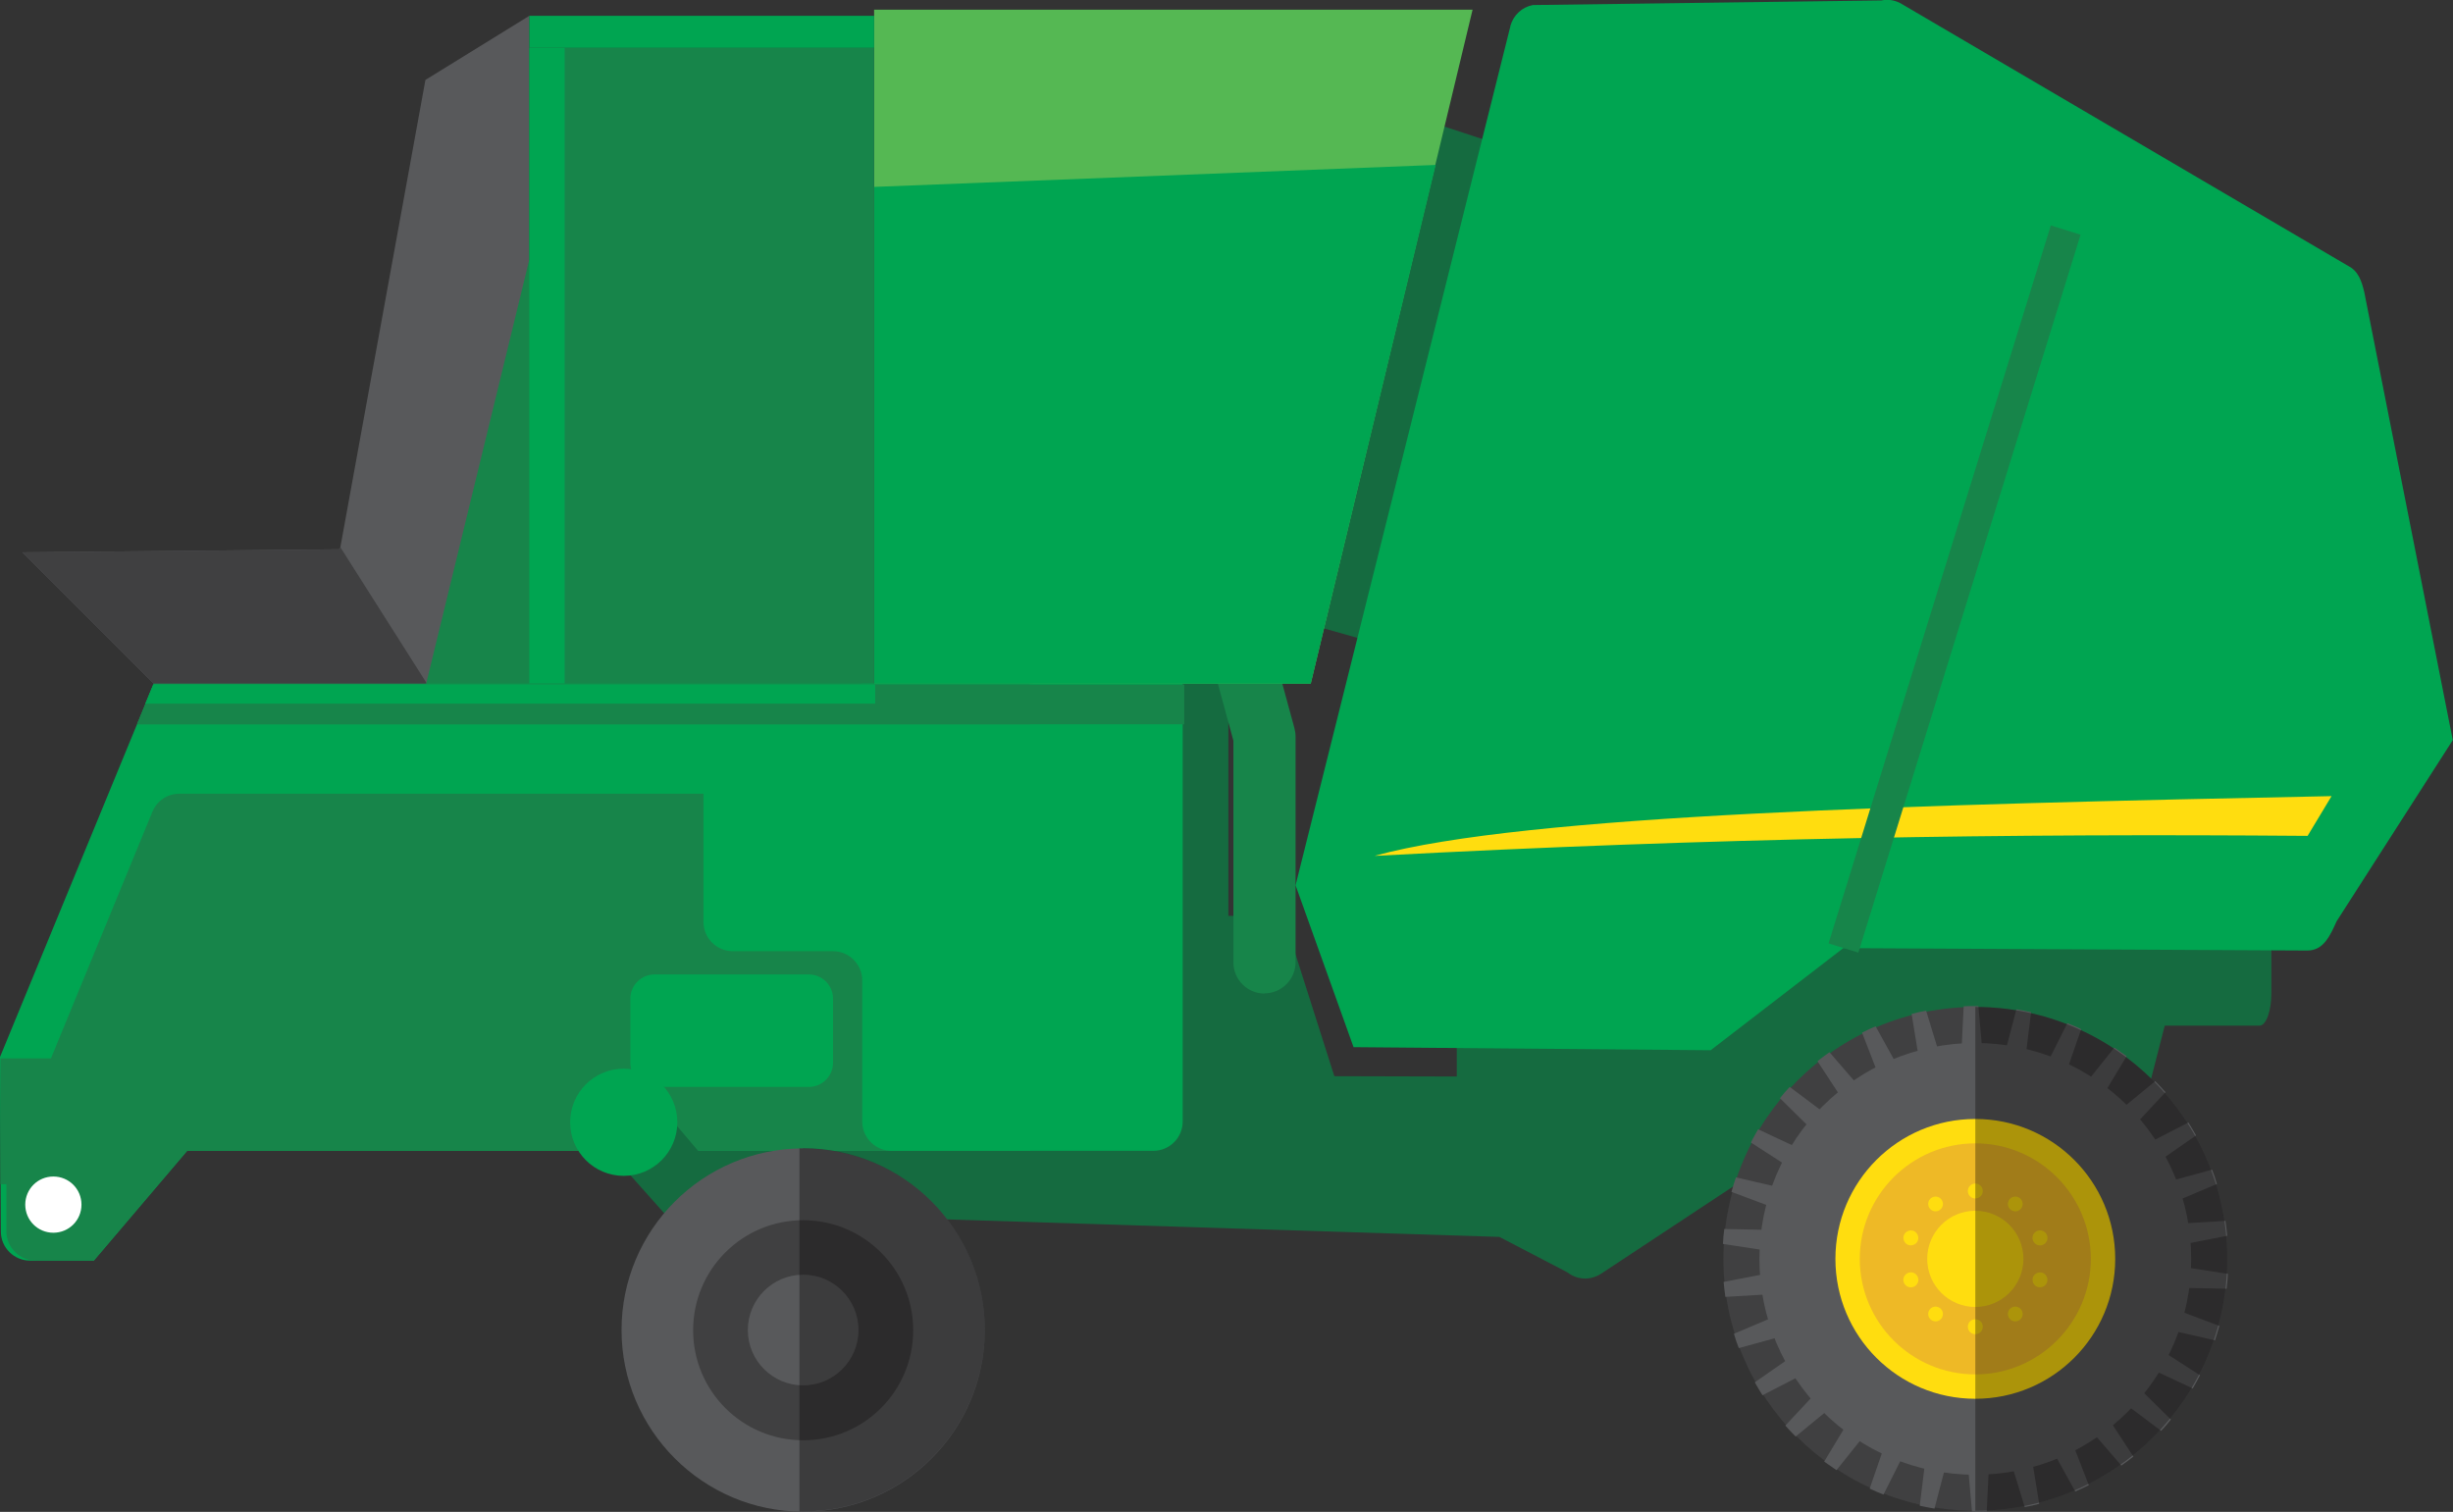<?xml version="1.0" encoding="UTF-8"?><svg id="Layer_2" xmlns="http://www.w3.org/2000/svg" viewBox="0 0 111.69 68.84"><rect x="0" y="0" width="111.69" height="68.84" fill="#333333" stroke="none"/><defs><style>.cls-1{fill:#58595b;}.cls-1,.cls-2,.cls-3,.cls-4,.cls-5,.cls-6,.cls-7,.cls-8,.cls-9,.cls-10{fill-rule:evenodd;}.cls-2{fill:#fff;}.cls-11{opacity:.33;}.cls-3{fill:#55b853;}.cls-4,.cls-12{fill:#17854a;}.cls-5{fill:#ffdd0f;}.cls-6{fill:#020000;}.cls-7{fill:#156b40;}.cls-8{fill:#eeb926;}.cls-9{fill:#404041;}.cls-10{fill:#00a551;}</style></defs><g id="Layer_1-2"><polygon class="cls-7" points="66.33 34.27 101.53 35.14 97.19 52.06 66.33 52.06 66.33 34.27 66.33 34.27"/><path class="cls-7" d="m96.69,39.78h6.19c.3,0,.54.66.54,1.47v3.98c0,.81-.24,1.47-.54,1.47h-6.19c-.3,0-.54-.66-.54-1.47v-3.98c0-.81.24-1.47.54-1.47h0Z"/><polygon class="cls-7" points="47.03 26.13 55.93 26.13 55.93 41.7 58.43 41.7 61.35 50.87 55.93 50.97 55.93 51.01 53.84 51.01 47.03 51.01 47.03 26.13 47.03 26.13"/><path class="cls-7" d="m29.51,48.92l52.47.14-2.5,4.59-6.57,4.34c-.49.32-1.09.3-1.55-.06l-3.09-1.61-35.38-1.12c-.55-.01-1-.33-1.21-.84l-2.18-5.44Z"/><path class="cls-12" d="m57.58,45.24c-.78,0-1.42-.63-1.42-1.42v-10.09l-1-3.67c-.21-.76.24-1.53.99-1.74.75-.21,1.53.24,1.74.99l1.05,3.85c.03.12.05.25.05.37v10.28c0,.78-.63,1.42-1.42,1.42Z"/><polygon class="cls-7" points="64.69 5.41 71.91 7.78 65.24 30.02 57.88 27.93 64.69 5.41 64.69 5.41"/><polygon class="cls-1" points="7 31.13 1.02 25.15 15.48 25.01 19.37 3.64 24.1 .72 24.1 31.13 7 31.13 7 31.13"/><polygon class="cls-9" points="7 31.13 1.02 25.15 15.48 25.01 15.5 24.92 19.44 31.13 7 31.13 7 31.13"/><polygon class="cls-3" points="39.8 .44 67.05 .44 59.68 31.13 39.8 31.13 39.8 4.44 39.8 .44"/><polygon class="cls-10" points="59.68 31.13 39.8 31.13 39.8 8.51 65.37 7.51 59.68 31.13"/><polygon class="cls-4" points="24.1 2.18 39.8 2.18 39.8 31.27 19.37 31.27 24.1 11.82 24.1 2.18 24.1 2.18"/><path class="cls-10" d="m46.89,31.13H7L0,48.13l.04,7.95c0,.73.6,1.32,1.33,1.32h2.9s4.25-5,4.25-5h38.37v-21.27h0Z"/><polygon class="cls-10" points="6.98 31.17 6.62 32.04 39.85 32.04 39.85 31.17 6.98 31.17 6.98 31.17"/><path class="cls-4" d="m1.62,57.4h2.65s4.25-5,4.25-5h38.37v-16.26H8.17c-.55,0-1.02.32-1.23.82l-4.62,11.23H.02v5.73h.27v2.16c.01.73.61,1.32,1.34,1.32h0Z"/><path class="cls-10" d="m68.77,1.2l-9.78,39.11,2.64,7.37,16.26.14,6.04-4.65,21.13.11c.73,0,1.03-.66,1.33-1.33l5.29-8.25-4.03-20.4c-.12-.5-.27-.96-.73-1.19L86.52.14c-.28-.14-.56-.18-.86-.12l-15.87.21c-.5.1-.88.46-1.02.95h0Z"/><path class="cls-5" d="m62.62,38.96c6.84-1.87,24.68-2.33,43.54-2.71l-1.09,1.81c-13.61-.11-26.89.08-42.46.91h0Z"/><path class="cls-9" d="m89.94,45.85c6.33,0,11.47,5.14,11.47,11.47s-5.14,11.47-11.47,11.47-11.47-5.14-11.47-11.47,5.14-11.47,11.47-11.47h0Z"/><path class="cls-1" d="m89.94,47.49c5.43,0,9.83,4.4,9.83,9.83s-4.4,9.83-9.83,9.83-9.83-4.4-9.83-9.83,4.4-9.83,9.83-9.83h0Z"/><path class="cls-1" d="m89.41,45.82l-.1,2.05c.21-.01.42-.02.63-.02.11,0,.22,0,.32,0l-.18-2.04s-.1,0-.15,0c-.18,0-.36,0-.54.01h0Zm2.4.14c.23.04.45.08.67.13l-.25,2.03c-.31-.08-.62-.14-.94-.18l.52-1.98h0Zm2.32.63c.21.08.42.17.63.27l-.67,1.94c-.29-.14-.58-.27-.88-.38l.92-1.83h0Zm2.14,1.11c.19.13.38.26.56.39l-1.06,1.76c-.25-.2-.51-.38-.78-.55l1.28-1.6h0Zm1.86,1.53c.16.16.32.33.47.5l-1.4,1.5c-.21-.24-.42-.48-.65-.7l1.58-1.3h0Zm1.51,1.88c.12.19.24.39.35.59l-1.68,1.17c-.15-.28-.31-.56-.49-.82l1.82-.94h0Zm1.08,2.15c.08.21.16.43.22.65l-1.89.8c-.09-.31-.19-.61-.31-.91l1.97-.54h0Zm.61,2.33c.03.22.06.45.08.68l-2.01.39c-.02-.32-.06-.64-.11-.95l2.04-.12h0Zm.11,2.41c-.01.23-.03.46-.06.68l-2.05-.04c.04-.31.07-.63.08-.95l2.02.31h0Zm-.39,2.38c-.06.22-.13.44-.2.65l-2-.46c.11-.3.2-.6.28-.92l1.92.72h0Zm-.88,2.24c-.1.2-.22.4-.33.6l-1.86-.87c.17-.27.32-.55.47-.84l1.72,1.11h0Zm-1.32,2.01c-.14.18-.29.35-.45.52l-1.64-1.23c.22-.23.43-.47.63-.72l1.46,1.44h0Zm-1.71,1.69c-.18.14-.36.28-.55.41l-1.34-1.55c.26-.18.52-.37.76-.58l1.12,1.71h0Zm-2.03,1.3c-.2.1-.41.2-.62.29l-.99-1.79c.3-.12.59-.26.87-.4l.74,1.91h0Zm-2.25.85c-.22.06-.44.11-.67.15l-.6-1.96c.32-.06.63-.13.93-.21l.33,2.02h0Zm-2.38.36c-.18,0-.36.01-.54.01-.05,0-.1,0-.15,0l-.18-2.04c.11,0,.22,0,.32,0,.21,0,.42,0,.63-.02l-.1,2.05h0Zm-2.4-.14c-.23-.04-.45-.08-.67-.13l.25-2.03c.31.08.62.14.94.18l-.52,1.98h0Zm-2.32-.64c-.21-.08-.42-.17-.63-.27l.67-1.94c.29.14.58.27.88.38l-.92,1.83h0Zm-2.14-1.11c-.19-.13-.38-.26-.56-.39l1.06-1.76c.25.2.51.38.78.55l-1.28,1.6h0Zm-1.86-1.53c-.16-.16-.32-.33-.47-.5l1.4-1.5c.21.24.42.48.65.7l-1.58,1.3h0Zm-1.51-1.88c-.12-.19-.24-.39-.35-.59l1.68-1.17c.15.28.32.56.49.82l-1.82.94h0Zm-1.08-2.15c-.08-.21-.16-.43-.22-.65l1.89-.8c.09.31.19.61.31.91l-1.97.54h0Zm-.61-2.33c-.03-.22-.06-.45-.08-.68l2.01-.39c.02.32.06.64.11.95l-2.04.12h0Zm-.11-2.41c.01-.23.03-.46.06-.68l2.05.04c-.04.31-.07.63-.08.95l-2.02-.31h0Zm.39-2.38c.06-.22.13-.44.2-.65l2,.46c-.11.3-.2.6-.28.92l-1.92-.72h0Zm.88-2.24c.1-.2.22-.4.33-.6l1.86.87c-.17.27-.32.55-.47.84l-1.72-1.11h0Zm1.32-2.01c.14-.18.29-.35.45-.52l1.64,1.23c-.22.23-.43.47-.63.72l-1.46-1.44h0Zm1.71-1.69c.18-.14.36-.28.55-.41l1.34,1.55c-.27.18-.52.37-.76.58l-1.12-1.71h0Zm2.03-1.3c.2-.1.41-.2.62-.29l.99,1.79c-.3.12-.59.26-.87.4l-.74-1.91h0Zm2.25-.85c.22-.06.44-.11.67-.15l.6,1.96c-.32.06-.63.13-.93.21l-.33-2.02h0Z"/><path class="cls-5" d="m89.94,50.95c3.52,0,6.37,2.85,6.37,6.37s-2.85,6.37-6.37,6.37-6.37-2.85-6.37-6.37,2.85-6.37,6.37-6.37h0Z"/><path class="cls-8" d="m89.94,52.06c2.9,0,5.26,2.36,5.26,5.26s-2.36,5.26-5.26,5.26-5.26-2.36-5.26-5.26,2.36-5.26,5.26-5.26h0Z"/><path class="cls-5" d="m89.94,55.13c1.21,0,2.19.98,2.19,2.19s-.98,2.19-2.19,2.19-2.19-.98-2.19-2.19.98-2.19,2.19-2.19h0Z"/><path class="cls-5" d="m89.94,53.89c.19,0,.34.15.34.34s-.15.34-.34.34-.34-.15-.34-.34.15-.34.34-.34h0Z"/><path class="cls-5" d="m87.93,54.55c.15-.11.36-.08.47.07.11.15.08.36-.07.47-.15.11-.36.08-.47-.07-.11-.15-.08-.36.07-.47h0Z"/><path class="cls-5" d="m86.68,56.26c.06-.18.25-.27.43-.22.18.06.27.25.22.43-.06.18-.25.27-.43.22-.18-.06-.27-.25-.22-.43h0Z"/><path class="cls-5" d="m86.68,58.38c-.06-.18.04-.37.22-.43.18-.06.37.04.43.22.06.18-.04.37-.22.43-.18.06-.37-.04-.43-.22h0Z"/><path class="cls-5" d="m87.93,60.1c-.15-.11-.18-.32-.07-.47.11-.15.32-.18.47-.07.15.11.18.32.07.47-.11.15-.32.18-.47.07h0Z"/><path class="cls-5" d="m89.94,60.75c-.19,0-.34-.15-.34-.34s.15-.34.34-.34.34.15.34.34-.15.34-.34.34h0Z"/><path class="cls-5" d="m91.96,60.1c-.15.11-.36.08-.47-.07s-.08-.36.07-.47c.15-.11.36-.08.47.07.11.15.08.36-.07.47h0Z"/><path class="cls-5" d="m93.21,58.38c-.06.18-.25.27-.43.22-.18-.06-.27-.25-.22-.43.06-.18.25-.27.43-.22.18.06.27.25.22.43h0Z"/><path class="cls-5" d="m93.21,56.26c.06.18-.04.37-.22.43-.18.06-.37-.04-.43-.22-.06-.18.04-.37.22-.43.18-.06.37.04.43.22h0Z"/><path class="cls-5" d="m91.96,54.55c.15.11.18.32.07.47-.11.15-.32.18-.47.07-.15-.11-.18-.32-.07-.47.11-.15.32-.18.47-.07h0Z"/><path class="cls-10" d="m39.25,31.13h14.6v19.94c0,.73-.6,1.33-1.33,1.33h-11.93c-.73,0-1.33-.6-1.33-1.33v-6.43c0-.73-.6-1.33-1.33-1.33h-4.57c-.73,0-1.33-.6-1.33-1.33v-10.84h7.23Z"/><path class="cls-10" d="m29.8,44.37h7.03c.61,0,1.1.5,1.1,1.1v2.92c0,.61-.5,1.1-1.1,1.1h-7.03c-.61,0-1.1-.5-1.1-1.1v-2.92c0-.61.5-1.1,1.1-1.1h0Z"/><polygon class="cls-7" points="27.71 52.4 33.72 59.14 36.57 58.04 29.8 50.06 27.71 52.4 27.71 52.4"/><path class="cls-1" d="m36.57,52.29c4.57,0,8.27,3.7,8.27,8.27s-3.71,8.27-8.27,8.27-8.27-3.71-8.27-8.27,3.7-8.27,8.27-8.27h0Z"/><path class="cls-9" d="m36.57,55.56c2.76,0,5.01,2.24,5.01,5.01s-2.24,5.01-5.01,5.01-5.01-2.24-5.01-5.01,2.24-5.01,5.01-5.01h0Z"/><path class="cls-1" d="m36.57,58.04c1.39,0,2.52,1.13,2.52,2.52s-1.13,2.52-2.52,2.52-2.52-1.13-2.52-2.52,1.13-2.52,2.52-2.52h0Z"/><path class="cls-10" d="m28.4,48.66c1.35,0,2.44,1.09,2.44,2.44s-1.09,2.44-2.44,2.44-2.44-1.09-2.44-2.44,1.09-2.44,2.44-2.44h0Z"/><rect class="cls-12" x="71.88" y="26.11" width="34.22" height="1.42" transform="translate(37.06 103.9) rotate(-72.8)"/><path class="cls-2" d="m2.43,53.57c.71,0,1.28.57,1.28,1.28s-.57,1.28-1.28,1.28-1.28-.57-1.28-1.28.57-1.28,1.28-1.28h0Z"/><polygon class="cls-10" points="24.1 2.18 25.71 2.18 25.71 31.12 24.1 31.12 24.1 2.18 24.1 2.18"/><polygon class="cls-4" points="7 31.17 53.92 31.17 53.92 32.98 6.24 32.98 7 31.17 7 31.17"/><polygon class="cls-4" points="6.98 31.17 46.89 31.17 46.89 32.98 6.24 32.98 6.98 31.17 6.98 31.17"/><polygon class="cls-10" points="24.1 .72 39.8 .72 39.8 2.18 24.1 2.18 24.1 .72 24.1 .72"/><polygon class="cls-10" points="6.98 31.17 39.85 31.17 39.85 32.04 6.62 32.04 6.98 31.17 6.98 31.17"/><g class="cls-11"><path class="cls-6" d="m36.57,52.29c-.06,0-.11,0-.17,0v16.53c.06,0,.11,0,.17,0,4.57,0,8.27-3.71,8.27-8.27s-3.71-8.27-8.27-8.27Z"/></g><g class="cls-11"><path class="cls-6" d="m89.94,45.85v22.94c6.33,0,11.47-5.14,11.47-11.47s-5.14-11.47-11.47-11.47Z"/></g></g></svg>